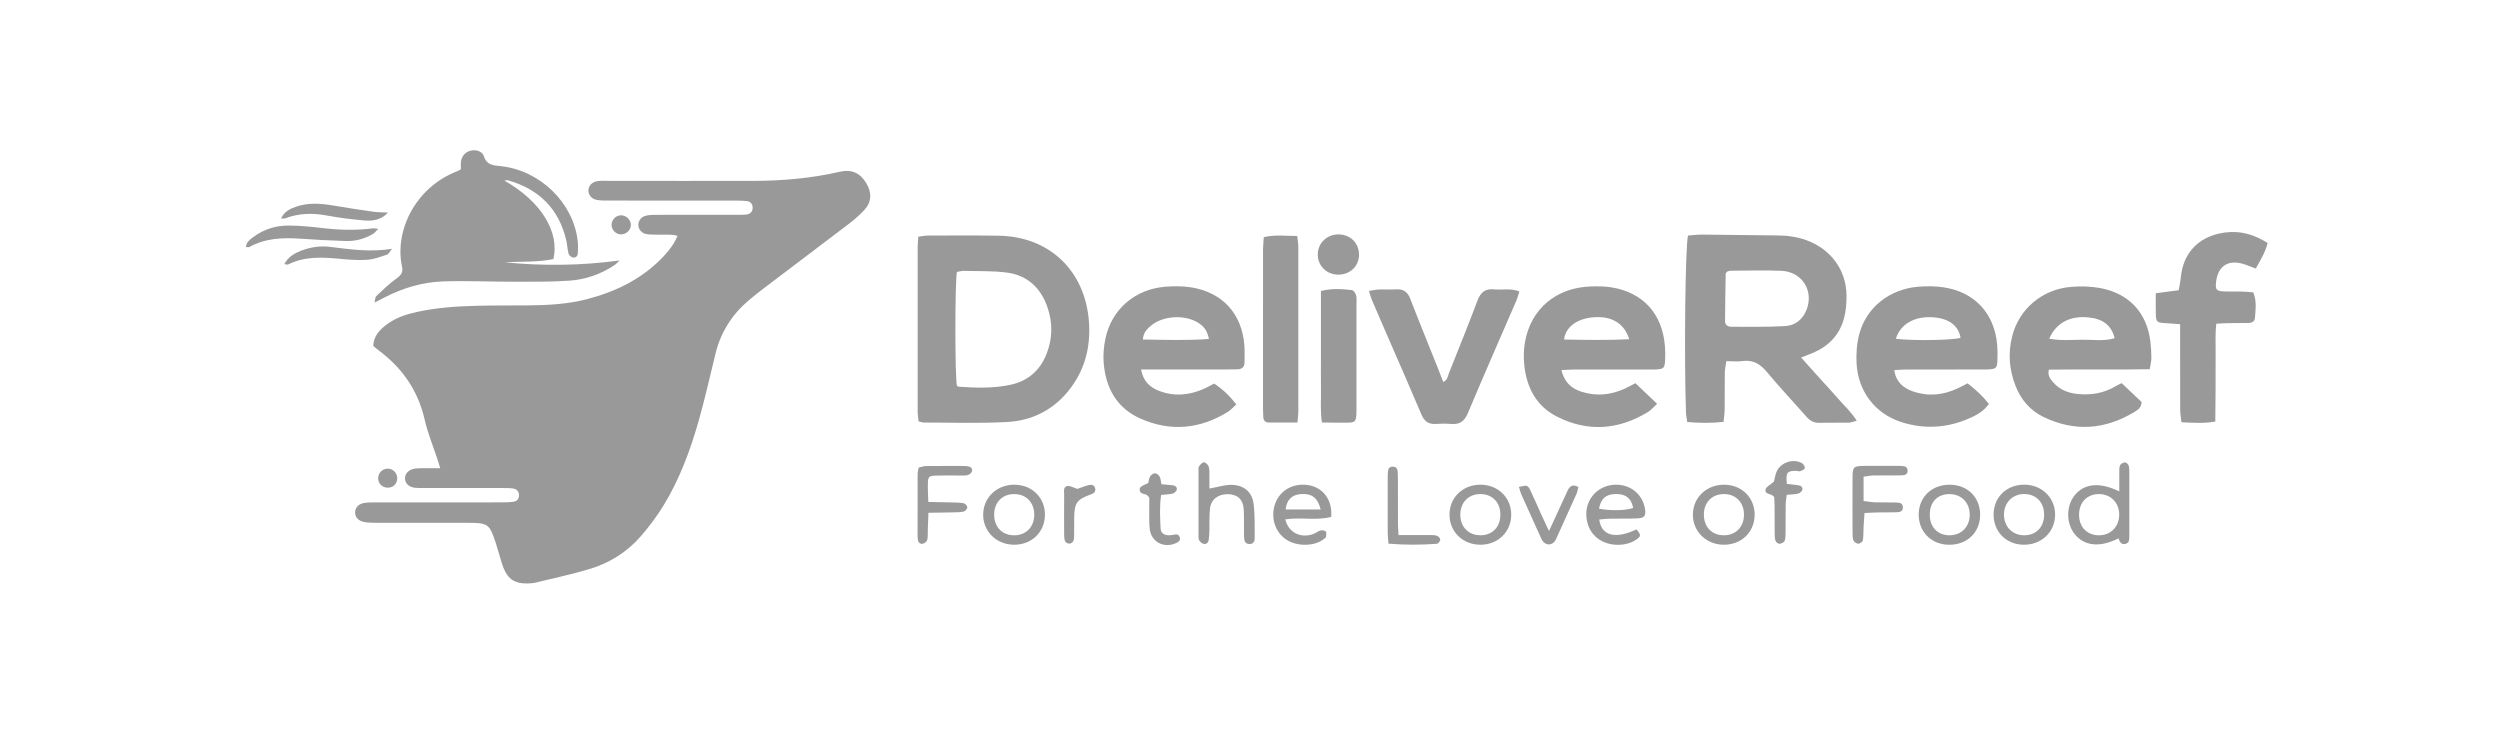 <svg width="183" height="54" viewBox="0 0 183 54" fill="none" xmlns="http://www.w3.org/2000/svg">
<mask id="mask0_869_5769" style="mask-type:alpha" maskUnits="userSpaceOnUse" x="0" y="0" width="183" height="54">
<rect width="183" height="54" fill="#D9D9D9"/>
</mask>
<g mask="url(#mask0_869_5769)">
<path d="M32.224 34.273C32.144 34.006 32.11 33.885 32.071 33.766C31.734 32.739 31.316 31.73 31.076 30.682C30.596 28.598 29.467 26.964 27.758 25.678C27.613 25.57 27.477 25.451 27.322 25.324C27.346 24.604 27.787 24.139 28.316 23.745C28.976 23.251 29.752 23 30.554 22.826C31.946 22.526 33.364 22.424 34.784 22.386C36.072 22.351 37.363 22.364 38.651 22.354C40.128 22.343 41.598 22.262 43.031 21.882C45.179 21.313 47.101 20.353 48.619 18.714C49.004 18.298 49.346 17.851 49.594 17.265C49.116 17.122 48.698 17.198 48.292 17.179C47.976 17.164 47.656 17.19 47.347 17.142C46.966 17.085 46.721 16.778 46.726 16.448C46.731 16.145 46.942 15.863 47.29 15.785C47.542 15.727 47.81 15.726 48.072 15.726C50.047 15.721 52.019 15.724 53.994 15.723C54.203 15.723 54.417 15.727 54.625 15.704C54.929 15.669 55.105 15.484 55.095 15.185C55.085 14.926 54.926 14.748 54.656 14.718C54.395 14.688 54.13 14.685 53.868 14.685C50.764 14.683 47.658 14.685 44.553 14.681C44.265 14.681 43.971 14.685 43.689 14.635C43.307 14.567 43.066 14.268 43.071 13.939C43.075 13.61 43.328 13.327 43.712 13.262C43.917 13.227 44.132 13.237 44.342 13.237C47.947 13.238 51.553 13.249 55.157 13.241C57.292 13.237 59.411 13.049 61.496 12.569C62.332 12.377 62.963 12.656 63.412 13.408C63.843 14.132 63.802 14.809 63.246 15.397C62.925 15.735 62.573 16.052 62.202 16.335C60.107 17.932 57.999 19.517 55.9 21.11C55.526 21.393 55.16 21.687 54.802 21.99C53.572 23.033 52.759 24.325 52.377 25.878C51.979 27.503 51.613 29.137 51.159 30.747C50.541 32.933 49.757 35.066 48.559 37.02C48.074 37.81 47.508 38.561 46.897 39.264C45.903 40.404 44.638 41.205 43.179 41.645C41.874 42.038 40.536 42.322 39.209 42.645C39.007 42.694 38.791 42.707 38.581 42.71C37.708 42.724 37.194 42.403 36.873 41.609C36.711 41.203 36.605 40.776 36.475 40.358C36.421 40.186 36.377 40.011 36.321 39.839C35.818 38.312 35.758 38.27 34.112 38.27C31.928 38.27 29.744 38.272 27.56 38.269C27.272 38.269 26.979 38.264 26.694 38.218C26.247 38.145 25.993 37.87 25.993 37.514C25.993 37.153 26.249 36.875 26.693 36.811C26.977 36.772 27.27 36.776 27.56 36.776C30.638 36.775 33.717 36.776 36.797 36.773C37.059 36.773 37.324 36.764 37.583 36.729C37.854 36.691 37.996 36.511 37.992 36.244C37.989 35.975 37.831 35.803 37.571 35.761C37.34 35.722 37.099 35.726 36.864 35.724C34.917 35.721 32.969 35.724 31.022 35.722C30.812 35.722 30.599 35.732 30.391 35.708C29.944 35.659 29.667 35.405 29.646 35.045C29.625 34.669 29.918 34.359 30.393 34.298C30.651 34.265 30.918 34.278 31.181 34.274C31.492 34.271 31.804 34.274 32.23 34.274L32.224 34.273Z" fill="#999999"/>
<path d="M131.847 26.176C132.367 26.756 132.813 27.255 133.262 27.754C133.696 28.236 134.146 28.705 134.566 29.199C134.994 29.705 135.513 30.143 135.911 30.798C135.651 30.863 135.49 30.936 135.327 30.94C134.618 30.952 133.906 30.93 133.197 30.952C132.788 30.965 132.502 30.811 132.244 30.517C131.284 29.425 130.282 28.368 129.354 27.25C128.866 26.664 128.349 26.319 127.55 26.43C127.192 26.481 126.82 26.438 126.365 26.438C126.322 26.756 126.26 27.023 126.256 27.29C126.243 28.164 126.256 29.038 126.247 29.913C126.244 30.215 126.2 30.517 126.169 30.879C125.267 30.984 124.418 30.968 123.504 30.892C123.468 30.623 123.421 30.401 123.413 30.178C123.275 26.276 123.359 17.967 123.564 17.241C123.893 17.219 124.252 17.169 124.61 17.172C126.423 17.187 128.238 17.22 130.051 17.233C130.795 17.238 131.517 17.323 132.218 17.578C134.02 18.233 135.153 19.765 135.166 21.647C135.169 22.207 135.122 22.784 134.976 23.323C134.66 24.48 133.902 25.306 132.779 25.797C132.518 25.912 132.25 26.01 131.844 26.171L131.847 26.176ZM126.43 19.878C126.376 19.954 126.321 19.996 126.321 20.037C126.299 21.191 126.28 22.345 126.273 23.499C126.273 23.774 126.456 23.92 126.734 23.919C128.048 23.912 129.365 23.947 130.676 23.869C131.427 23.825 131.979 23.369 132.253 22.644C132.772 21.267 131.904 19.892 130.404 19.824C129.172 19.768 127.932 19.813 126.698 19.817C126.599 19.817 126.499 19.862 126.433 19.878H126.43Z" fill="#999999"/>
<path d="M67.222 17.321C67.511 17.287 67.715 17.244 67.918 17.243C69.653 17.241 71.387 17.224 73.122 17.254C76.821 17.319 79.455 19.82 79.714 23.593C79.841 25.448 79.392 27.168 78.182 28.645C77.05 30.028 75.528 30.786 73.761 30.887C71.719 31.004 69.663 30.929 67.614 30.93C67.515 30.93 67.416 30.886 67.24 30.843C67.217 30.601 67.173 30.355 67.173 30.109C67.168 26.101 67.17 22.093 67.173 18.085C67.173 17.858 67.203 17.631 67.224 17.319L67.222 17.321ZM70.045 28.23C70.088 28.255 70.132 28.303 70.177 28.306C71.463 28.398 72.756 28.435 74.018 28.154C75.249 27.878 76.113 27.12 76.585 25.963C77.061 24.793 77.074 23.604 76.65 22.422C76.157 21.05 75.188 20.147 73.7 19.953C72.665 19.818 71.607 19.856 70.558 19.829C70.384 19.824 70.208 19.88 70.049 19.905C69.894 20.624 69.899 27.594 70.045 28.23Z" fill="#999999"/>
<path d="M36.924 13.222C39.585 14.723 40.975 16.963 40.51 18.965C39.341 19.205 38.131 19.131 36.934 19.201C39.733 19.477 42.523 19.449 45.352 19.066C45.231 19.178 45.124 19.31 44.987 19.402C43.987 20.072 42.867 20.463 41.673 20.545C40.338 20.638 38.994 20.622 37.654 20.623C35.917 20.625 34.18 20.541 32.447 20.599C30.934 20.65 29.493 21.075 28.148 21.773C27.942 21.879 27.735 21.984 27.413 22.148C27.472 21.917 27.462 21.75 27.542 21.676C28.013 21.234 28.475 20.773 29.002 20.402C29.349 20.159 29.523 19.932 29.43 19.519C28.869 17.004 30.315 13.737 33.499 12.521C33.571 12.494 33.634 12.447 33.74 12.386C33.74 12.202 33.715 11.997 33.745 11.801C33.806 11.391 34.115 11.081 34.509 11.016C34.919 10.948 35.316 11.099 35.429 11.453C35.641 12.11 36.151 12.107 36.675 12.164C39.536 12.477 41.967 14.842 42.288 17.63C42.323 17.935 42.314 18.247 42.296 18.554C42.283 18.765 42.118 18.892 41.917 18.846C41.798 18.819 41.648 18.681 41.619 18.566C41.533 18.244 41.523 17.904 41.447 17.579C40.908 15.289 39.461 13.841 37.163 13.192C37.119 13.179 37.064 13.203 36.926 13.222H36.924Z" fill="#999999"/>
<path d="M157.361 27.026C154.866 27.077 152.43 27.021 149.979 27.06C149.865 27.487 150.088 27.749 150.301 27.994C150.769 28.532 151.397 28.775 152.101 28.841C153.097 28.937 154.038 28.776 154.899 28.25C155.007 28.183 155.128 28.137 155.312 28.048C155.811 28.523 156.312 29 156.77 29.436C156.74 29.867 156.468 30.013 156.234 30.156C154.079 31.464 151.839 31.62 149.561 30.511C148.587 30.035 147.923 29.236 147.533 28.236C147.069 27.05 146.98 25.837 147.294 24.602C147.8 22.609 149.491 21.17 151.62 20.997C152.319 20.94 153.048 20.959 153.736 21.086C155.843 21.479 157.148 22.893 157.406 24.976C157.457 25.383 157.478 25.796 157.481 26.206C157.481 26.432 157.418 26.657 157.361 27.028V27.026ZM150.002 24.793C150.851 24.947 151.633 24.879 152.405 24.868C153.196 24.855 154.004 24.995 154.791 24.758C154.557 23.796 153.916 23.323 152.818 23.229C151.508 23.116 150.504 23.639 150.002 24.793Z" fill="#999999"/>
<path d="M138.655 27.096C138.791 27.966 139.323 28.401 140.008 28.643C141.124 29.037 142.231 28.93 143.3 28.431C143.534 28.322 143.76 28.196 144.025 28.059C144.612 28.509 145.136 28.991 145.588 29.566C145.207 30.104 144.7 30.378 144.178 30.611C142.555 31.329 140.878 31.44 139.183 30.898C137.271 30.288 136.017 28.668 135.901 26.605C135.862 25.898 135.916 25.155 136.095 24.47C136.607 22.506 138.326 21.148 140.431 20.987C141.029 20.941 141.647 20.938 142.239 21.026C144.552 21.369 146.001 22.941 146.196 25.265C146.225 25.623 146.225 25.985 146.212 26.343C146.19 26.964 146.12 27.021 145.456 27.045C145.272 27.052 145.089 27.047 144.905 27.047C143.117 27.047 141.33 27.045 139.543 27.048C139.265 27.048 138.987 27.077 138.658 27.095L138.655 27.096ZM138.778 24.796C139.931 24.957 142.971 24.907 143.514 24.728C143.355 23.817 142.652 23.302 141.465 23.224C140.14 23.137 139.105 23.728 138.778 24.796Z" fill="#999999"/>
<path d="M83.529 27.048C83.69 27.95 84.204 28.364 84.858 28.616C85.969 29.043 87.073 28.93 88.146 28.453C88.383 28.349 88.608 28.215 88.873 28.077C89.486 28.476 90.003 28.965 90.499 29.601C90.273 29.803 90.09 30.019 89.859 30.161C87.819 31.415 85.661 31.612 83.472 30.637C81.729 29.862 80.94 28.382 80.79 26.573C80.743 25.993 80.793 25.387 80.911 24.815C81.353 22.642 83.093 21.146 85.355 20.983C85.954 20.94 86.572 20.938 87.162 21.029C89.481 21.39 90.912 22.96 91.09 25.289C91.121 25.697 91.1 26.11 91.1 26.521C91.1 26.87 90.908 27.032 90.56 27.036C90.35 27.037 90.14 27.044 89.928 27.044C88.115 27.044 86.302 27.044 84.489 27.044C84.206 27.044 83.921 27.044 83.529 27.044V27.048ZM88.493 24.81C88.382 24.195 88.099 23.875 87.715 23.631C86.765 23.025 85.199 23.093 84.314 23.79C83.991 24.044 83.693 24.327 83.659 24.852C85.272 24.875 86.845 24.934 88.493 24.812V24.81Z" fill="#999999"/>
<path d="M114.294 27.093C114.516 27.994 115.036 28.438 115.742 28.667C116.84 29.023 117.921 28.922 118.962 28.434C119.196 28.325 119.422 28.199 119.713 28.05C120.222 28.535 120.725 29.012 121.301 29.56C121.044 29.794 120.866 30.015 120.639 30.154C118.482 31.471 116.23 31.642 113.968 30.496C112.445 29.725 111.746 28.349 111.577 26.724C111.518 26.168 111.531 25.584 111.629 25.035C112.06 22.602 113.924 21.045 116.456 20.968C116.953 20.954 117.462 20.951 117.95 21.032C120.271 21.412 121.675 22.955 121.871 25.314C121.901 25.672 121.902 26.034 121.884 26.393C121.858 26.939 121.777 27.012 121.232 27.044C121.049 27.055 120.865 27.048 120.679 27.048C118.864 27.048 117.049 27.048 115.233 27.05C114.953 27.05 114.673 27.075 114.293 27.093H114.294ZM119.261 24.831C118.886 23.633 117.942 23.11 116.599 23.229C115.423 23.334 114.597 23.947 114.488 24.853C116.057 24.879 117.619 24.915 119.26 24.831H119.261Z" fill="#999999"/>
<path d="M162.233 23.696C162.139 24.543 162.196 25.335 162.184 26.123C162.175 26.894 162.184 27.665 162.181 28.436C162.178 29.226 162.168 30.014 162.16 30.855C161.305 31.011 160.534 30.948 159.681 30.908C159.646 30.568 159.59 30.27 159.589 29.975C159.581 28.228 159.584 26.479 159.584 24.732C159.584 24.427 159.584 24.122 159.584 23.731C159.156 23.701 158.802 23.674 158.447 23.65C157.891 23.612 157.824 23.556 157.806 23.003C157.792 22.518 157.803 22.033 157.803 21.466C158.395 21.388 158.922 21.32 159.481 21.245C159.519 21.044 159.555 20.875 159.582 20.701C159.634 20.371 159.657 20.035 159.732 19.711C160.083 18.204 161.213 17.23 162.897 17.017C164.007 16.875 165.021 17.166 165.99 17.789C165.819 18.479 165.466 19.034 165.125 19.657C164.837 19.549 164.599 19.457 164.36 19.371C163.144 18.938 162.336 19.436 162.21 20.693C162.16 21.203 162.254 21.313 162.817 21.334C163.237 21.35 163.658 21.331 164.079 21.342C164.364 21.35 164.647 21.38 164.939 21.401C165.206 22.04 165.102 22.653 165.065 23.257C165.047 23.539 164.832 23.639 164.567 23.642C164.094 23.647 163.62 23.645 163.147 23.653C162.866 23.658 162.584 23.678 162.232 23.696H162.233Z" fill="#999999"/>
<path d="M111.219 21.335C111.139 21.582 111.087 21.8 110.999 22.003C109.814 24.748 108.605 27.485 107.447 30.243C107.195 30.846 106.842 31.087 106.203 31.033C105.837 31.002 105.467 31.006 105.099 31.032C104.543 31.068 104.248 30.819 104.04 30.323C103.25 28.445 102.425 26.582 101.614 24.715C101.214 23.793 100.81 22.871 100.417 21.946C100.339 21.763 100.293 21.566 100.207 21.296C100.487 21.254 100.708 21.2 100.932 21.191C101.352 21.175 101.775 21.21 102.194 21.18C102.757 21.14 103.047 21.386 103.242 21.893C103.87 23.529 104.536 25.15 105.185 26.776C105.336 27.156 105.483 27.539 105.649 27.964C105.966 27.808 105.976 27.535 106.062 27.315C106.766 25.543 107.486 23.777 108.155 21.992C108.381 21.388 108.724 21.114 109.376 21.181C109.965 21.242 110.575 21.078 111.219 21.335Z" fill="#999999"/>
<path d="M94.978 30.932C94.219 30.932 93.544 30.937 92.867 30.929C92.618 30.925 92.485 30.778 92.472 30.538C92.461 30.333 92.453 30.128 92.453 29.922C92.453 26.044 92.451 22.165 92.454 18.287C92.454 17.986 92.49 17.684 92.51 17.36C93.342 17.163 94.113 17.273 94.957 17.276C94.99 17.591 95.038 17.835 95.038 18.082C95.043 22.089 95.043 26.096 95.038 30.102C95.038 30.328 95.004 30.555 94.975 30.93L94.978 30.932Z" fill="#999999"/>
<path d="M96.696 21.3C97.501 21.097 98.23 21.149 98.952 21.235C99.074 21.249 99.222 21.461 99.266 21.609C99.324 21.799 99.295 22.016 99.295 22.221C99.295 24.789 99.295 27.358 99.295 29.927C99.295 30.056 99.298 30.184 99.29 30.311C99.254 30.857 99.194 30.93 98.633 30.941C98.036 30.954 97.438 30.931 96.763 30.925C96.636 30.067 96.709 29.275 96.696 28.49C96.683 27.694 96.693 26.897 96.693 26.101V21.3H96.696Z" fill="#999999"/>
<path d="M155.131 35.972C155.131 35.454 155.126 35.02 155.133 34.585C155.136 34.407 155.12 34.21 155.19 34.055C155.237 33.95 155.416 33.857 155.543 33.846C155.629 33.838 155.78 33.965 155.813 34.06C155.868 34.225 155.865 34.413 155.865 34.593C155.868 36.082 155.866 37.572 155.866 39.062C155.866 39.113 155.868 39.166 155.865 39.217C155.847 39.441 155.907 39.709 155.611 39.803C155.281 39.907 155.159 39.652 155.076 39.409C153.715 40.091 152.593 39.978 151.887 39.12C151.231 38.322 151.225 37.05 151.87 36.251C152.566 35.389 153.694 35.267 155.131 35.972ZM153.669 39.183C154.51 39.174 155.117 38.554 155.125 37.692C155.134 36.801 154.499 36.154 153.625 36.166C152.741 36.179 152.163 36.81 152.188 37.735C152.21 38.611 152.806 39.193 153.669 39.185V39.183Z" fill="#999999"/>
<path d="M88.525 35.763C89.135 35.65 89.592 35.505 90.052 35.492C90.986 35.467 91.64 35.961 91.76 36.864C91.871 37.699 91.832 38.554 91.845 39.399C91.848 39.619 91.754 39.811 91.485 39.822C91.17 39.837 91.087 39.623 91.07 39.372C91.058 39.167 91.061 38.961 91.059 38.756C91.054 38.268 91.07 37.778 91.041 37.292C90.999 36.567 90.602 36.193 89.906 36.174C89.187 36.155 88.651 36.543 88.573 37.217C88.511 37.751 88.543 38.295 88.527 38.834C88.52 39.064 88.512 39.296 88.477 39.523C88.446 39.725 88.298 39.864 88.09 39.808C87.964 39.775 87.836 39.647 87.771 39.531C87.714 39.43 87.732 39.28 87.732 39.153C87.73 37.611 87.73 36.069 87.732 34.526C87.732 34.397 87.704 34.245 87.764 34.148C87.847 34.016 88.007 33.839 88.129 33.842C88.252 33.846 88.434 34.025 88.478 34.16C88.545 34.375 88.524 34.616 88.529 34.849C88.535 35.152 88.529 35.454 88.529 35.763H88.525Z" fill="#999999"/>
<path d="M119.788 38.749C120.133 39.156 120.133 39.242 119.793 39.488C118.816 40.194 116.643 40.057 116.186 38.22C115.817 36.732 116.901 35.411 118.416 35.481C119.442 35.529 120.248 36.239 120.413 37.241C120.496 37.746 120.383 37.92 119.866 37.945C119.211 37.977 118.552 37.953 117.897 37.966C117.62 37.97 117.344 38.005 117.064 38.028C117.22 39.229 118.261 39.485 119.79 38.749H119.788ZM117.046 37.239C117.942 37.4 119.011 37.371 119.549 37.185C119.412 36.473 119.001 36.147 118.261 36.161C117.555 36.176 117.18 36.497 117.048 37.239H117.046Z" fill="#999999"/>
<path d="M94.082 38.019C94.32 39.003 95.239 39.437 96.171 39.075C96.34 39.01 96.486 38.873 96.658 38.831C96.782 38.801 96.99 38.831 97.055 38.914C97.122 39 97.072 39.181 97.054 39.319C97.049 39.359 96.984 39.393 96.945 39.426C96.293 39.986 95.013 40.032 94.201 39.526C93.383 39.017 93.016 37.999 93.294 37.015C93.552 36.101 94.346 35.498 95.32 35.479C96.647 35.45 97.558 36.422 97.445 37.833C96.377 38.13 95.239 37.838 94.082 38.019ZM96.671 37.291C96.466 36.442 96.021 36.115 95.257 36.164C94.567 36.209 94.191 36.568 94.11 37.291H96.673H96.671Z" fill="#999999"/>
<path d="M136.414 34.896V36.673C136.742 36.713 136.991 36.761 137.242 36.769C137.741 36.784 138.24 36.769 138.738 36.783C138.995 36.791 139.307 36.783 139.291 37.164C139.276 37.487 139.003 37.492 138.767 37.498C138.321 37.512 137.874 37.503 137.427 37.511C137.141 37.516 136.856 37.536 136.482 37.552C136.458 37.913 136.43 38.234 136.414 38.555C136.396 38.887 136.414 39.224 136.362 39.552C136.345 39.655 136.154 39.795 136.036 39.8C135.919 39.804 135.739 39.69 135.685 39.58C135.61 39.428 135.607 39.232 135.607 39.054C135.602 37.668 135.594 36.281 135.607 34.894C135.614 34.179 135.693 34.114 136.438 34.104C137.253 34.095 138.066 34.101 138.881 34.101C138.959 34.101 139.039 34.101 139.117 34.106C139.356 34.12 139.623 34.12 139.637 34.44C139.652 34.766 139.395 34.788 139.149 34.797C138.965 34.804 138.782 34.802 138.598 34.802C138.099 34.802 137.599 34.796 137.1 34.807C136.898 34.812 136.698 34.856 136.411 34.893L136.414 34.896Z" fill="#999999"/>
<path d="M142.737 35.48C144.038 35.495 144.954 36.413 144.945 37.694C144.937 38.997 143.968 39.908 142.623 39.876C141.34 39.844 140.426 38.897 140.449 37.622C140.471 36.363 141.431 35.465 142.735 35.481L142.737 35.48ZM141.259 37.689C141.263 38.578 141.833 39.175 142.683 39.183C143.57 39.191 144.194 38.557 144.184 37.66C144.175 36.762 143.54 36.145 142.652 36.168C141.794 36.19 141.254 36.778 141.259 37.689Z" fill="#999999"/>
<path d="M74.191 39.874C72.922 39.852 71.951 38.883 71.968 37.652C71.984 36.387 73.007 35.444 74.321 35.481C75.598 35.516 76.526 36.484 76.489 37.74C76.451 38.997 75.482 39.897 74.191 39.874ZM75.705 37.783C75.757 36.867 75.18 36.198 74.31 36.168C73.436 36.138 72.817 36.703 72.776 37.568C72.732 38.5 73.292 39.15 74.166 39.183C75.033 39.217 75.656 38.651 75.705 37.783Z" fill="#999999"/>
<path d="M108.379 39.874C107.096 39.881 106.127 38.957 106.104 37.709C106.081 36.434 107.072 35.468 108.389 35.479C109.667 35.489 110.625 36.433 110.622 37.681C110.619 38.928 109.657 39.868 108.379 39.874ZM109.827 37.668C109.825 36.781 109.252 36.18 108.397 36.166C107.507 36.151 106.891 36.771 106.894 37.681C106.896 38.587 107.517 39.202 108.412 39.181C109.264 39.162 109.83 38.556 109.828 37.666L109.827 37.668Z" fill="#999999"/>
<path d="M126.15 39.875C124.88 39.857 123.907 38.891 123.919 37.66C123.93 36.395 124.948 35.45 126.264 35.481C127.542 35.513 128.472 36.475 128.44 37.732C128.407 38.988 127.44 39.894 126.15 39.875ZM126.225 36.166C125.358 36.152 124.751 36.731 124.725 37.602C124.696 38.53 125.27 39.166 126.153 39.183C127.045 39.201 127.661 38.584 127.659 37.672C127.659 36.791 127.077 36.181 126.227 36.166H126.225Z" fill="#999999"/>
<path d="M148.234 35.479C149.506 35.506 150.46 36.476 150.434 37.716C150.407 38.987 149.39 39.916 148.073 39.873C146.8 39.831 145.895 38.868 145.933 37.596C145.97 36.339 146.935 35.451 148.236 35.479H148.234ZM149.629 37.69C149.636 36.765 149.044 36.156 148.148 36.164C147.309 36.172 146.7 36.797 146.692 37.658C146.684 38.552 147.315 39.192 148.193 39.183C149.052 39.173 149.623 38.58 149.629 37.69Z" fill="#999999"/>
<path d="M67.956 36.743C68.564 36.754 69.083 36.761 69.6 36.775C69.914 36.784 70.234 36.781 70.54 36.837C70.652 36.858 70.808 37.035 70.806 37.142C70.806 37.248 70.652 37.423 70.538 37.447C70.258 37.504 69.966 37.501 69.676 37.508C69.131 37.52 68.588 37.525 67.962 37.535C67.944 38.029 67.93 38.433 67.913 38.835C67.905 39.065 67.93 39.305 67.874 39.525C67.845 39.638 67.686 39.768 67.562 39.798C67.352 39.849 67.219 39.712 67.188 39.502C67.173 39.401 67.167 39.297 67.167 39.196C67.167 37.703 67.165 36.212 67.17 34.719C67.17 34.57 67.214 34.419 67.243 34.231C67.424 34.19 67.596 34.117 67.77 34.115C68.691 34.103 69.611 34.108 70.533 34.109C70.637 34.109 70.745 34.115 70.847 34.133C71.054 34.169 71.208 34.292 71.15 34.499C71.117 34.613 70.966 34.743 70.844 34.775C70.645 34.826 70.426 34.805 70.216 34.807C69.637 34.81 69.058 34.796 68.479 34.815C68.008 34.831 67.934 34.902 67.921 35.37C67.908 35.797 67.939 36.228 67.952 36.745L67.956 36.743Z" fill="#999999"/>
<path d="M27.691 16.75C27.517 16.92 27.431 17.044 27.312 17.115C26.693 17.487 26.01 17.667 25.289 17.643C24.19 17.607 23.09 17.548 21.993 17.473C20.692 17.382 19.423 17.432 18.25 18.082C18.195 18.112 18.107 18.085 18 18.085C18.039 17.712 18.299 17.532 18.54 17.352C19.296 16.79 20.169 16.508 21.105 16.51C21.939 16.511 22.776 16.597 23.608 16.694C24.837 16.839 26.062 16.872 27.291 16.716C27.384 16.705 27.483 16.731 27.691 16.75Z" fill="#999999"/>
<path d="M99.48 18.633C99.484 19.463 98.851 20.089 97.995 20.104C97.114 20.118 96.441 19.456 96.46 18.597C96.48 17.775 97.153 17.142 97.992 17.158C98.852 17.174 99.475 17.792 99.479 18.633H99.48Z" fill="#999999"/>
<path d="M129.868 36.386C129.674 36.085 129.144 36.225 129.24 35.821C129.284 35.632 129.573 35.5 129.856 35.248C129.887 35.12 129.933 34.841 130.027 34.578C130.286 33.863 131.268 33.518 131.925 33.917C132.031 33.981 132.132 34.173 132.109 34.279C132.088 34.373 131.896 34.443 131.767 34.494C131.704 34.52 131.614 34.47 131.536 34.469C130.822 34.446 130.71 34.577 130.796 35.421C131.057 35.451 131.335 35.48 131.611 35.516C131.816 35.543 131.988 35.648 131.93 35.863C131.899 35.975 131.74 36.103 131.616 36.133C131.369 36.193 131.104 36.192 130.787 36.22C130.759 36.471 130.715 36.692 130.712 36.915C130.702 37.61 130.712 38.303 130.704 38.997C130.702 39.201 130.704 39.42 130.629 39.601C130.587 39.705 130.396 39.794 130.265 39.805C130.17 39.813 130.013 39.698 129.977 39.605C129.913 39.442 129.908 39.253 129.905 39.075C129.897 38.408 129.905 37.738 129.9 37.069C129.899 36.815 129.878 36.562 129.869 36.381L129.868 36.386Z" fill="#999999"/>
<path d="M115.538 35.656C115.491 35.829 115.465 36.004 115.395 36.162C114.924 37.22 114.442 38.276 113.962 39.331C113.92 39.425 113.879 39.522 113.819 39.605C113.572 39.942 113.151 39.934 112.909 39.582C112.835 39.477 112.79 39.353 112.736 39.237C112.279 38.228 111.819 37.22 111.368 36.209C111.289 36.03 111.246 35.834 111.186 35.642C111.799 35.5 111.829 35.497 112.035 35.922C112.305 36.478 112.543 37.049 112.798 37.613C112.965 37.983 113.141 38.349 113.383 38.87C113.564 38.486 113.679 38.241 113.792 37.996C114.115 37.293 114.431 36.589 114.761 35.89C114.914 35.566 115.145 35.418 115.542 35.659L115.538 35.656Z" fill="#999999"/>
<path d="M85.02 35.448C85.343 35.475 85.577 35.489 85.811 35.518C86.013 35.541 86.192 35.642 86.136 35.858C86.107 35.971 85.952 36.104 85.831 36.134C85.583 36.196 85.318 36.195 84.995 36.227C84.869 37.061 84.918 37.877 84.957 38.687C84.973 39.016 85.217 39.177 85.551 39.181C85.681 39.181 85.814 39.17 85.939 39.139C86.154 39.084 86.31 39.134 86.364 39.352C86.419 39.572 86.266 39.673 86.087 39.754C85.208 40.159 84.271 39.676 84.16 38.725C84.103 38.244 84.133 37.751 84.126 37.263C84.123 36.958 84.126 36.651 84.126 36.42C84.022 36.309 83.994 36.263 83.952 36.236C83.768 36.122 83.453 36.188 83.424 35.862C83.407 35.673 83.487 35.605 84.05 35.359C84.092 35.203 84.107 35.012 84.196 34.866C84.263 34.756 84.43 34.637 84.549 34.642C84.668 34.647 84.824 34.775 84.886 34.89C84.967 35.039 84.972 35.227 85.019 35.449L85.02 35.448Z" fill="#999999"/>
<path d="M102.37 39.169C103.131 39.169 103.785 39.167 104.437 39.169C104.673 39.169 104.917 39.151 105.143 39.202C105.26 39.229 105.421 39.382 105.428 39.487C105.434 39.592 105.281 39.797 105.187 39.805C104.016 39.888 102.843 39.9 101.637 39.795C101.612 39.476 101.583 39.248 101.581 39.023C101.577 37.66 101.578 36.297 101.581 34.934C101.581 34.78 101.585 34.626 101.603 34.474C101.627 34.267 101.747 34.149 101.97 34.159C102.196 34.168 102.295 34.303 102.31 34.507C102.323 34.687 102.326 34.866 102.328 35.046C102.328 36.127 102.328 37.206 102.331 38.287C102.331 38.538 102.354 38.791 102.372 39.174L102.37 39.169Z" fill="#999999"/>
<path d="M20.814 19.329C21.116 18.782 21.567 18.533 22.058 18.345C22.729 18.088 23.437 17.981 24.151 18.069C25.608 18.248 27.06 18.472 28.698 18.215C28.504 18.447 28.441 18.604 28.335 18.638C27.865 18.789 27.39 18.978 26.906 19.014C26.255 19.062 25.592 19.014 24.938 18.951C23.617 18.824 22.311 18.744 21.077 19.366C21.041 19.383 20.981 19.355 20.814 19.328V19.329Z" fill="#999999"/>
<path d="M28.4 15.558C27.89 16.12 27.262 16.19 26.632 16.135C25.718 16.052 24.804 15.941 23.903 15.772C22.867 15.578 21.869 15.61 20.882 15.979C20.817 16.003 20.737 15.989 20.571 15.995C20.81 15.483 21.227 15.284 21.656 15.135C22.549 14.823 23.463 14.885 24.38 15.041C25.362 15.208 26.346 15.361 27.333 15.499C27.685 15.548 28.046 15.539 28.402 15.558H28.4Z" fill="#999999"/>
<path d="M78.865 35.788C79.076 35.715 79.364 35.592 79.665 35.516C79.868 35.465 80.106 35.471 80.166 35.743C80.219 35.98 80.102 36.102 79.86 36.188C78.824 36.559 78.65 36.808 78.632 37.867C78.624 38.302 78.634 38.738 78.626 39.173C78.622 39.326 78.626 39.493 78.561 39.623C78.517 39.712 78.361 39.797 78.256 39.795C78.152 39.793 77.995 39.701 77.96 39.612C77.899 39.45 77.897 39.263 77.895 39.084C77.891 38.137 77.887 37.19 77.897 36.242C77.9 36.001 77.799 35.657 78.121 35.58C78.318 35.532 78.569 35.697 78.863 35.786L78.865 35.788Z" fill="#999999"/>
<path d="M45.472 17.157C45.098 17.16 44.777 16.853 44.766 16.481C44.755 16.111 45.057 15.783 45.428 15.761C45.821 15.737 46.191 16.088 46.181 16.476C46.171 16.839 45.844 17.153 45.472 17.157Z" fill="#999999"/>
<path d="M29.077 35.036C29.064 35.427 28.763 35.709 28.372 35.699C27.979 35.69 27.684 35.397 27.681 35.016C27.678 34.604 28.024 34.276 28.429 34.307C28.808 34.335 29.09 34.652 29.077 35.036Z" fill="#999999"/>
</g>
</svg>
